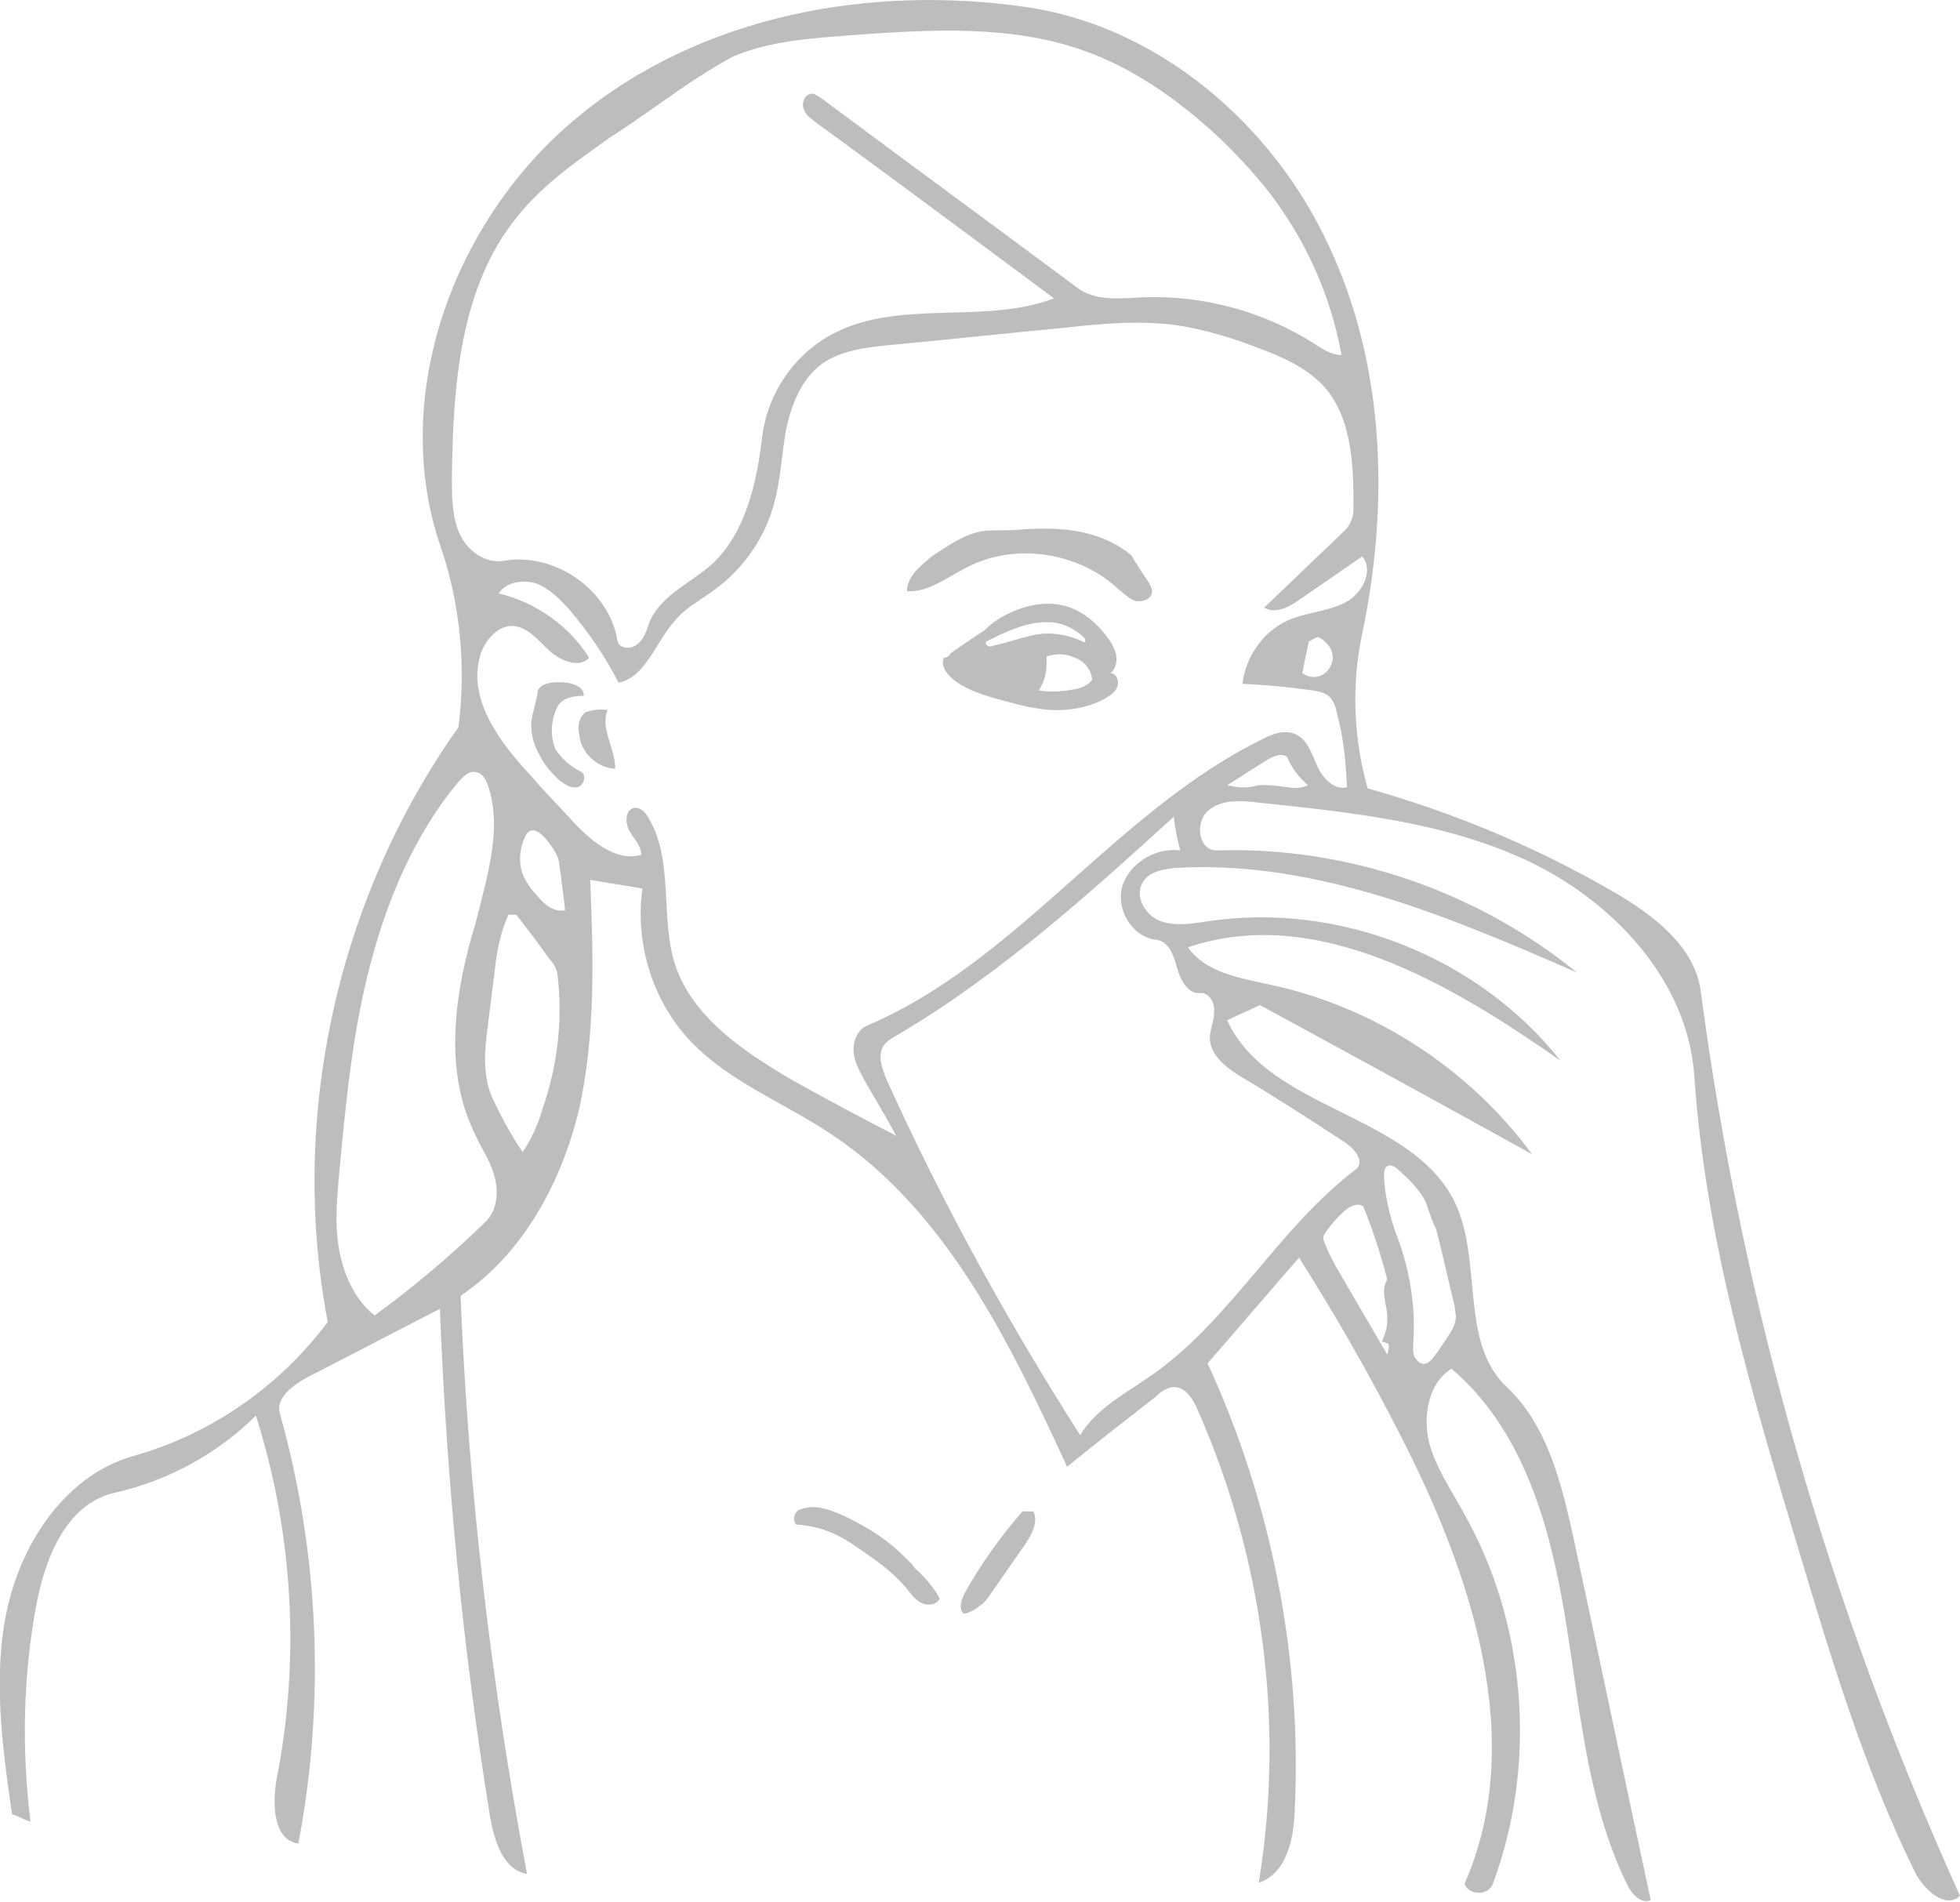 <?xml version="1.0" encoding="utf-8"?>
<!-- Generator: Adobe Illustrator 21.1.0, SVG Export Plug-In . SVG Version: 6.00 Build 0)  -->
<svg version="1.1" id="Layer_1" xmlns="http://www.w3.org/2000/svg" xmlns:xlink="http://www.w3.org/1999/xlink" x="0px" y="0px"
	 width="180px" height="174.7px" viewBox="0 0 180 174.7" style="enable-background:new 0 0 180 174.7;" xml:space="preserve">
<style type="text/css">
	.st0{fill:#BDBDBD;}
</style>
<g id="cold-lady">
	<path class="st0" d="M42.3,119c0.7,17.8,2.8,35.6,6.1,53.1c-2.2-0.4-3-3-3.4-5.3c-2.5-15.4-4-31-4.6-46.6
		c-4.1,2.1-8.1,4.2-12.2,6.3c-1.3,0.7-2.9,1.9-2.5,3.3c3.6,12.8,4.2,26.4,1.7,39.5c-2.3-0.3-2.4-3.6-2-5.9
		c2.2-11.1,1.5-22.7-1.9-33.4c-3.5,3.5-8.1,6-13,7.1c-4.4,1-6.4,6-7.2,10.5c-1.2,6.5-1.3,13.2-0.5,19.7c-0.6-0.2-1.1-0.5-1.7-0.7
		c-0.9-6.3-1.8-12.8-0.4-19s5.5-12.2,11.6-13.9c7.1-2,13.4-6.4,17.8-12.3c-3.6-18.8,0.9-39,12-54.6c0.7-5.5,0.2-11.2-1.6-16.5
		C35.7,36.5,41.6,20.2,53,10.8C64.3,1.4,80-1.5,94.6,0.7c12,1.9,22.3,10.8,27.4,21.8c5.2,11,5.6,23.8,3.1,35.7
		c-1,4.7-0.8,9.6,0.5,14.2c7.8,2.2,15.3,5.3,22.4,9.4c3.7,2.1,7.7,5.1,8.2,9.3c3.8,28.7,11.9,56.7,23.8,83c-1.3,1.3-3.4-0.6-4.2-2.3
		c-4.6-9.4-7.6-19.4-10.6-29.4c-4.3-14.3-8.6-28.7-9.6-43.6c-0.6-8.6-7.2-15.8-15-19.6c-7.7-3.7-16.5-4.6-25.1-5.5
		c-1.6-0.2-3.4-0.3-4.6,0.8c-1.2,1.1-0.8,3.6,0.8,3.6c11.9-0.4,23.9,3.7,33.1,11.2c-11.7-5.1-23.9-10.3-36.7-9.6
		c-1.2,0.1-2.6,0.3-3.2,1.4c-0.7,1.3,0.3,3,1.7,3.5c1.4,0.5,3,0.2,4.4,0c12-1.8,24.8,3.3,32.3,12.8c-10-7-22.4-14.4-34.2-10.4
		c1.6,2.3,4.7,2.8,7.4,3.4c9.6,2,18.4,7.7,24.2,15.6c-8.3-4.6-16.7-9.2-25-13.7c-1,0.5-2,0.9-3,1.4c3.8,8.3,16.9,8.5,20.9,16.7
		c2.6,5.4,0.4,12.9,4.8,17c3.7,3.5,5,8.8,6.1,13.8c2.4,11.1,4.7,22.2,7.1,33.3c-0.9,0.4-1.8-0.6-2.2-1.5c-3.7-7.6-4.3-16.3-5.7-24.7
		s-3.9-17.1-10.4-22.6c-2.1,1.3-2.6,4.2-2.1,6.6c0.6,2.4,2,4.4,3.2,6.6c5.8,10.2,6.8,23.1,2.7,34.1c-0.4,1.1-2.2,1.1-2.6,0
		c5.8-13.2,0.6-28.6-6-41.4c-2.8-5.5-5.9-10.9-9.2-16.1c-2.8,3.2-5.6,6.5-8.4,9.7c5.9,12.8,8.7,27.1,8,41.2
		c-0.1,2.6-0.8,5.7-3.3,6.5c2.4-14.6,0.4-29.8-5.6-43.4c-0.4-0.9-1-2-2-2.1c-0.7-0.1-1.4,0.4-1.9,0.9c-2.7,2.1-5.4,4.2-8.1,6.4
		c-5.3-11.5-11.1-23.5-21.6-30.5c-4.3-2.9-9.4-4.8-13-8.6c-3.5-3.7-5.1-9-4.4-14c-1.6-0.3-3.2-0.5-4.8-0.8c0.3,7,0.5,14.1-1,21
		C51.6,108.5,48.1,115.1,42.3,119 M71.1,46.2c-0.8,3.1-2.8,6-5.4,7.9c-1.3,1-2.8,1.7-3.8,3c-1.7,1.9-2.6,5.1-5.1,5.6
		C55.6,60.3,54,58,52.3,56c-0.9-1-1.8-1.9-3-2.4c-1.2-0.4-2.8-0.2-3.5,0.9c3.4,0.8,6.5,3,8.3,5.9c-0.9,1-2.6,0.3-3.6-0.6
		c-1-0.9-1.9-2.1-3.2-2.3c-1.5-0.2-2.8,1.3-3.2,2.7c-1.2,4.1,1.9,8.1,4.8,11.2c1.1,1.3,2.3,2.5,3.5,3.8c1.7,1.9,4.1,4,6.5,3.3
		c0-0.8-0.7-1.5-1.1-2.2c-0.4-0.7-0.4-1.9,0.4-2.1c0.6-0.1,1.1,0.4,1.4,1c2.3,3.9,1,9,2.4,13.4c1.6,4.8,6.2,7.9,10.6,10.5
		c3.2,1.8,6.4,3.5,9.7,5.2c-0.9-1.7-1.9-3.3-2.8-4.9c-0.5-0.9-1-1.8-1.1-2.7c-0.1-1,0.3-2.1,1.2-2.5c13.9-5.9,22.9-19.8,36.5-26.4
		c0.8-0.4,1.6-0.7,2.5-0.5c1.3,0.3,1.8,1.7,2.3,2.9c0.5,1.2,1.6,2.4,2.8,2.1c-0.1-2.3-0.3-4.5-0.9-6.7c-0.1-0.6-0.3-1.2-0.7-1.6
		c-0.4-0.4-1-0.5-1.6-0.6c-2.1-0.3-4.2-0.5-6.4-0.6c0.3-2.6,2.1-5.1,4.6-6c1.6-0.6,3.4-0.7,4.9-1.5s2.6-2.9,1.5-4.2
		c-1.9,1.3-3.9,2.7-5.8,4c-1,0.7-2.2,1.3-3.2,0.7c2.3-2.2,4.6-4.4,6.9-6.6c0.4-0.4,0.8-0.7,1-1.2c0.3-0.5,0.3-1.1,0.3-1.7
		c0-3.8-0.2-8.1-2.8-10.9c-1.6-1.7-3.9-2.7-6.1-3.5c-2.3-0.9-4.7-1.6-7.1-2c-3.5-0.5-7-0.2-10.5,0.2c-5.4,0.5-10.8,1.1-16.2,1.6
		c-2.1,0.2-4.4,0.5-6.1,1.7c-1.9,1.4-2.8,3.7-3.3,6C71.8,41.6,71.7,44,71.1,46.2 M60.9,9.3c-1.6,1.1-3.1,2.2-4.7,3.2
		c-3.1,2.2-6.3,4.4-8.7,7.4c-5.3,6.5-5.9,15.6-6,24c0,1.7,0,3.5,0.7,5.1s2.4,2.8,4.1,2.5c4.6-0.8,9.6,2.6,10.4,7.3
		c0.1,0.8,1.3,0.9,1.9,0.3c0.6-0.5,0.8-1.3,1.1-2.1c1.1-2.4,3.8-3.5,5.7-5.2c3.1-2.9,4.1-7.5,4.6-11.7c0.5-4.1,3.1-7.8,6.8-9.6
		c6.1-3,13.7-0.7,20-3.1C89.5,22,82.3,16.6,75,11.3c-0.5-0.4-1-0.7-1.2-1.3s0.1-1.3,0.7-1.4c0.3,0,0.6,0.2,0.9,0.4
		c7.8,5.8,15.7,11.6,23.5,17.4c1.7,1.3,4,1,6.1,0.9c5.5-0.2,11,1.3,15.6,4.2c0.8,0.5,1.6,1.1,2.6,1.1c-1-5.5-3.3-10.6-6.7-15
		c-1.5-1.9-3.1-3.6-4.8-5.2c-3.6-3.3-7.7-6.2-12.3-7.8c-6.6-2.3-13.8-1.9-20.8-1.4c-3.8,0.3-7.8,0.5-11.3,2
		C65.1,6.4,63,7.8,60.9,9.3 M114,98.9c-1.3-0.8-2.8-1.9-2.9-3.5c0-0.8,0.4-1.6,0.4-2.5c0.1-0.8-0.5-1.8-1.3-1.7
		c-1.1,0.1-1.8-1.2-2.1-2.3c-0.3-1.1-0.7-2.4-1.9-2.6c-2.2-0.2-3.8-2.8-3.1-5c0.7-2.1,3.1-3.5,5.3-3.2c-0.3-1-0.5-2.1-0.6-3.1
		c-7.9,7.2-16,14.5-25.3,20c-0.5,0.3-1.1,0.6-1.4,1.1c-0.5,0.9-0.1,2,0.3,3c5.1,11.3,11.1,22.2,17.8,32.7c1.5-2.5,4.3-3.9,6.7-5.6
		c7.2-5.1,11.5-13.4,18.6-18.8c0.9-0.7-0.1-1.9-1-2.5C120.3,102.8,117.2,100.8,114,98.9 M44.9,72.4c-0.2-0.7-0.6-1.5-1.3-1.5
		c-0.6-0.1-1.1,0.5-1.5,0.9c-4,4.8-6.5,10.7-8.1,16.8c-1.6,6.1-2.2,12.3-2.8,18.6c-0.2,2.4-0.5,4.9-0.1,7.3s1.4,4.8,3.3,6.3
		c3.6-2.6,7-5.5,10.2-8.6c1.1-1.1,1.2-2.8,0.8-4.2c-0.4-1.5-1.3-2.7-1.9-4.1c-2.8-5.9-1.7-13,0.2-19.2
		C44.7,80.6,46.1,76.3,44.9,72.4 M47.4,84c-0.3,0-0.5,0-0.7,0c-0.8,1.7-1.1,3.6-1.3,5.4c-0.2,1.6-0.4,3.2-0.6,4.8
		c-0.3,2.2-0.5,4.5,0.4,6.6c0.8,1.7,1.7,3.4,2.8,5c0.8-1.2,1.4-2.5,1.8-3.9c1.4-4,1.9-8.2,1.4-12.4c-0.1-0.6-0.4-1.1-0.8-1.5
		C49.5,86.7,48.5,85.4,47.4,84 M130.9,110.3c-0.6-1.1-1.5-2-2.4-2.8c-0.3-0.3-0.7-0.6-1.1-0.4c-0.3,0.2-0.3,0.6-0.3,1
		c0.1,1.9,0.6,3.9,1.3,5.7c1.1,3,1.6,6.2,1.4,9.4c0,0.5-0.1,0.9,0.1,1.4c0.2,0.4,0.7,0.8,1.1,0.6c0.3-0.1,0.4-0.3,0.6-0.5
		c0.4-0.5,0.8-1.1,1.2-1.7s0.9-1.3,0.9-2.1c0-0.3-0.1-0.6-0.1-0.9c-0.6-2.4-1.1-4.8-1.7-7.1C131.4,111.9,131.2,111.1,130.9,110.3
		 M127.4,117.5c-0.6-2.3-1.3-4.5-2.2-6.7c-0.5-0.4-1.3,0-1.7,0.4c-0.7,0.6-1.4,1.4-1.9,2.2c-0.1,0.2-0.1,0.4,0,0.6
		c0.4,1.1,1,2.2,1.6,3.2c1.4,2.4,2.8,4.8,4.2,7.2c0.1-0.3,0.2-0.7,0.1-1c-0.2-0.1-0.4-0.1-0.6-0.2c0.3-0.6,0.5-1.3,0.5-1.9
		C127.5,120,126.7,118.6,127.4,117.5 M51.9,83.6c-0.1-1.1-0.3-2.2-0.4-3.3c-0.1-0.5-0.1-0.9-0.2-1.3c-0.2-0.7-0.7-1.4-1.2-2
		c-0.4-0.4-0.9-0.9-1.4-0.7c-0.2,0.1-0.4,0.3-0.5,0.6c-0.6,1.3-0.6,2.8,0.1,4c0.3,0.5,0.6,0.9,0.9,1.2C49.9,83,50.8,83.8,51.9,83.6
		 M118.3,72.3c0.6,0.1,1.3,0.1,1.8-0.2c-0.8-0.7-1.5-1.6-1.9-2.6c-0.6-0.4-1.4,0-2,0.4c-1.2,0.7-2.3,1.5-3.5,2.2
		c0.8,0.2,1.7,0.3,2.5,0.1c0.2,0,0.3-0.1,0.5-0.1c0.1,0,0.3,0,0.4,0C116.8,72.1,117.5,72.2,118.3,72.3 M119.6,61.8
		c0.5,0.4,1.2,0.5,1.8,0.2c0.6-0.3,0.9-0.9,1-1.5c0-0.4-0.1-0.8-0.3-1.1c-0.3-0.4-0.7-0.8-1.1-0.9c-0.3,0.1-0.5,0.3-0.8,0.4
		C120,59.8,119.8,60.8,119.6,61.8"/>
	<path class="st0" d="M53.8,65.4c0.6-0.2,1.3-0.3,2-0.2c-0.7,1.7,0.7,3.5,0.7,5.4c-1.7-0.1-3.2-1.5-3.3-3.2
		C53,66.7,53.2,65.8,53.8,65.4"/>
	<path class="st0" d="M94.9,138.8c0.5,1-0.2,2.2-0.8,3.1c-1,1.4-2,2.9-3,4.3c-0.3,0.4-0.5,0.8-0.9,1.1c-0.5,0.4-1,0.8-1.7,0.9
		c-0.5-0.5-0.2-1.3,0.1-1.9c1.5-2.7,3.3-5.2,5.3-7.5C94.3,138.8,94.6,138.8,94.9,138.8"/>
	<path class="st0" d="M52.1,62.7c0.7,0.1,1.6,0.5,1.5,1.2c-0.9,0-2,0.2-2.4,1c-0.6,1.2-0.7,2.6-0.2,3.9c0.6,0.9,1.4,1.6,2.4,2.1
		c0.5,0.3,0.2,1.3-0.4,1.4c-0.6,0.1-1.2-0.3-1.7-0.7c-0.6-0.6-1.2-1.2-1.6-2c-0.6-1-1-2.1-0.9-3.3c0.1-1,0.5-1.9,0.6-2.9
		C49.8,62.6,51.1,62.6,52.1,62.7"/>
	<path class="st0" d="M74.8,138.4c1.3,0.1,2.5,0.7,3.7,1.3c0.9,0.5,1.8,1,2.6,1.6c1,0.7,1.8,1.5,2.6,2.3c0.1,0.1,0.2,0.3,0.3,0.4
		c0.9,0.8,1.7,1.7,2.3,2.8c-0.3,0.6-1.1,0.7-1.7,0.4s-1-0.9-1.4-1.4c-1.2-1.4-2.7-2.5-4.2-3.5c-0.7-0.5-1.3-0.9-2.1-1.3
		c-1.2-0.6-2.4-0.9-3.8-1c-0.3-0.4-0.2-1,0.2-1.3C73.7,138.5,74.3,138.4,74.8,138.4"/>
	<path class="st0" d="M103.9,51c0.5,0.9,1.1,1.7,1.6,2.5c0.1,0.2,0.3,0.5,0.3,0.8c0,0.7-0.8,1-1.5,0.9c-0.6-0.2-1.1-0.7-1.6-1.1
		c-3.6-3.4-9.5-4.3-13.9-2c-1.8,0.9-3.5,2.3-5.5,2.2c0-1.4,1.3-2.4,2.4-3.3c1.4-0.9,2.8-1.9,4.4-2.2c0.6-0.1,1.2-0.1,1.8-0.1
		c0.7,0,1.4,0,2.1-0.1c2-0.1,4-0.1,5.9,0.4C101.4,49.4,102.7,50,103.9,51"/>
	<path class="st0" d="M92.5,56.4c1.8-0.9,3.9-1.3,5.8-0.6c1.3,0.5,2.4,1.4,3.3,2.6c0.4,0.5,0.7,1,0.9,1.7c0.1,0.6,0,1.3-0.5,1.7
		c0.6,0.1,0.8,0.8,0.6,1.3c-0.2,0.5-0.7,0.8-1.2,1.1c-1.5,0.8-3.3,1.1-5,1c-1.1-0.1-2.2-0.3-3.3-0.6c-1.8-0.5-3.7-0.9-5.3-2
		c-0.7-0.5-1.5-1.4-1.1-2.2c0.3,0,0.5-0.2,0.6-0.4c1-0.7,2-1.4,3.1-2.1C91,57.3,91.7,56.8,92.5,56.4 M95.4,63.4
		c1.1,0.2,2.2,0.1,3.3-0.1c0.6-0.1,1.3-0.4,1.6-0.9c-0.1-0.9-0.7-1.7-1.6-2c-0.8-0.4-1.8-0.4-2.6-0.1C96.2,61.4,96,62.5,95.4,63.4
		 M99.6,59c0.1-0.1,0.1-0.3,0-0.4c-0.7-0.7-1.6-1.2-2.6-1.4c-1.4-0.2-2.7,0.1-4,0.6c-0.8,0.3-1.6,0.7-2.4,1.1
		c-0.1,0.1-0.1,0.3,0.1,0.4c0.1,0.1,0.3,0.1,0.5,0c1.5-0.3,2.9-0.9,4.5-1.1C97.1,58.1,98.4,58.4,99.6,59"/>
</g>
</svg>
